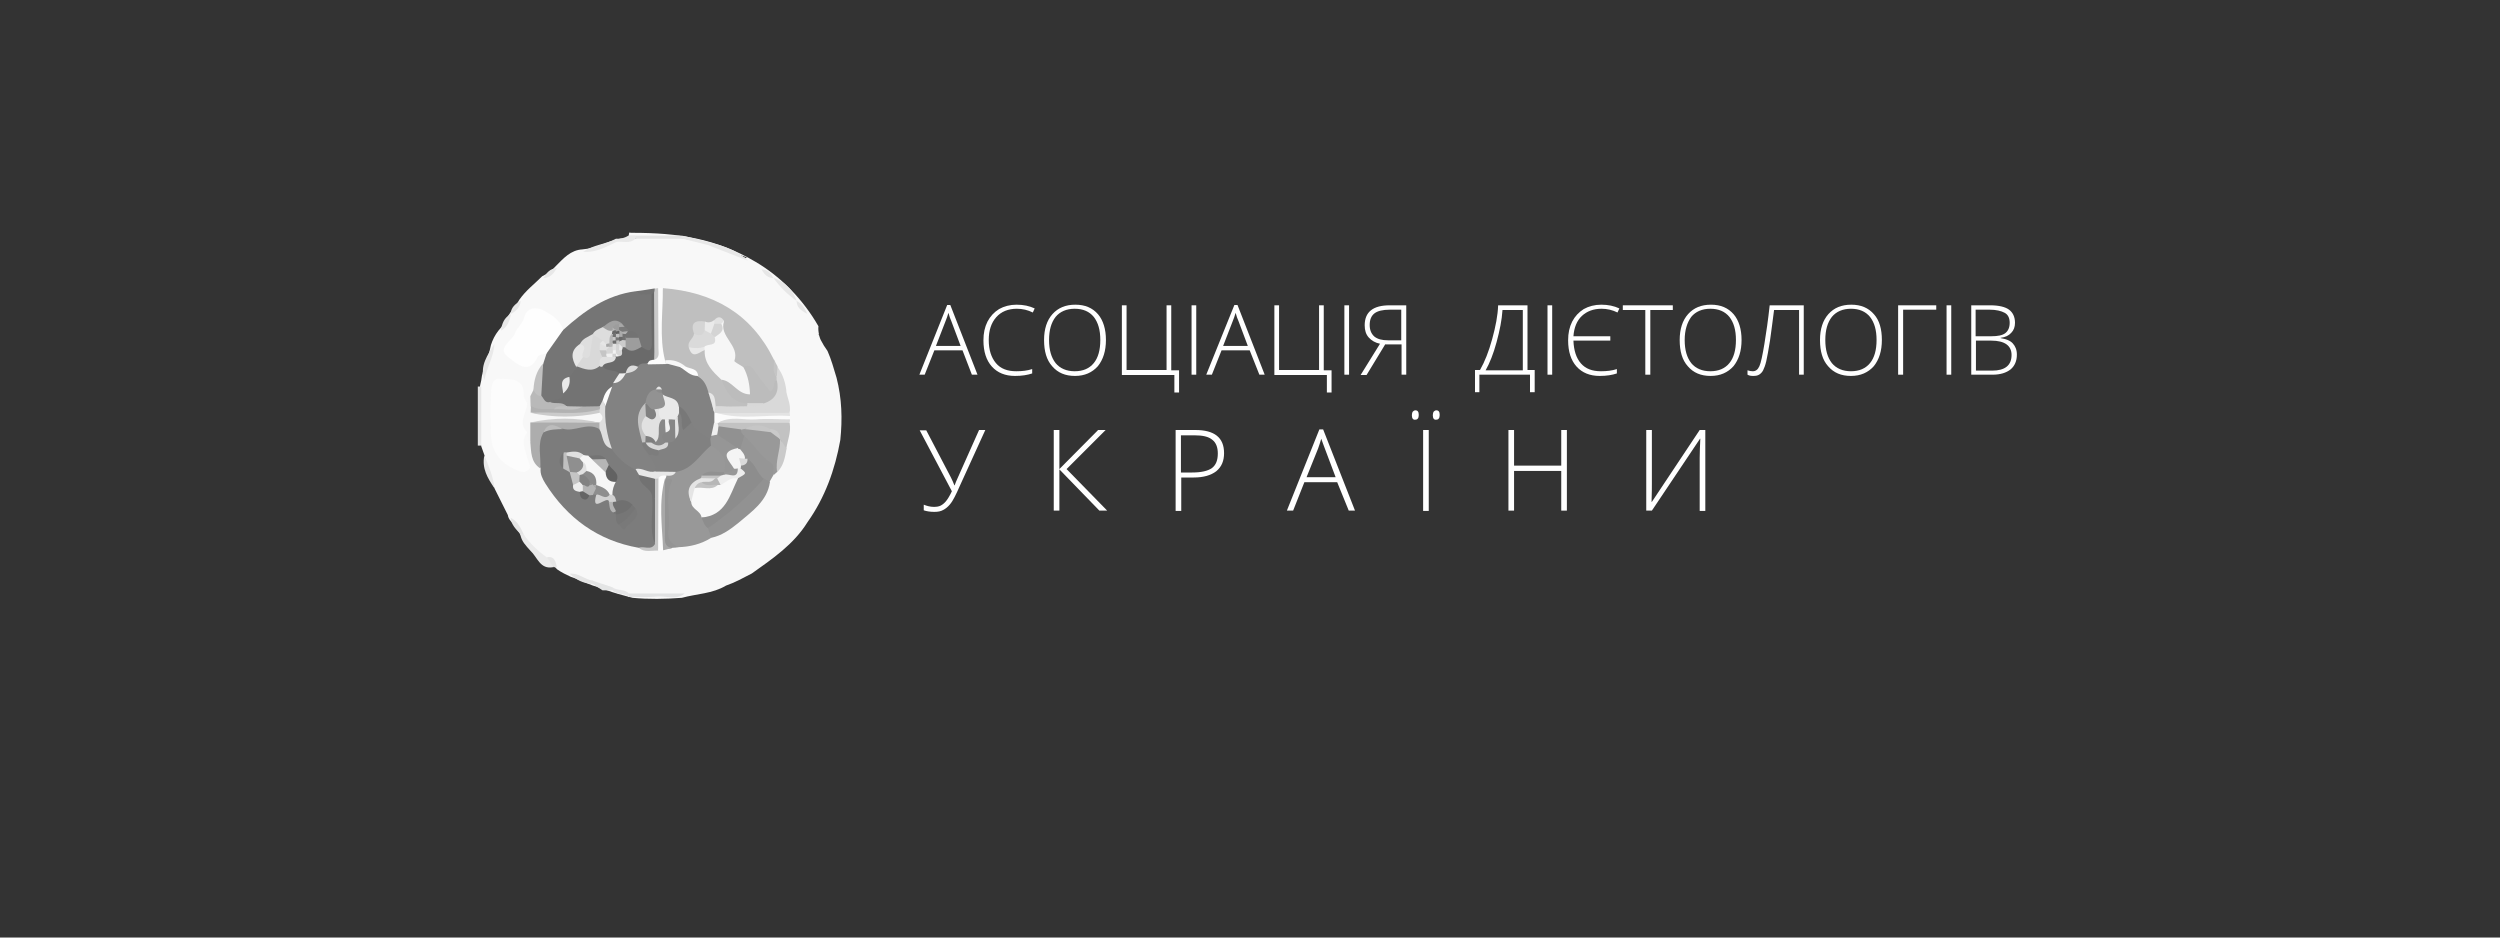 <?xml version="1.0" encoding="utf-8"?>
<!-- Generator: Adobe Illustrator 19.0.0, SVG Export Plug-In . SVG Version: 6.00 Build 0)  -->
<svg version="1.1" id="Layer_1" xmlns="http://www.w3.org/2000/svg" xmlns:xlink="http://www.w3.org/1999/xlink" x="0px" y="0px"
	 viewBox="350 -100 800 300" style="enable-background:new 350 -100 800 300;" xml:space="preserve">
<rect x="350" y="-100" width="800" height="300" fill="#333333" stroke="none"/>
<style type="text/css">
	.st0{fill:#F8F8F8;}
	.st1{fill:#E5E5E5;}
	.st2{fill:#E9E9E9;}
	.st3{fill:#7C7C7C;}
	.st4{fill:#BFBFBF;}
	.st5{fill:#757575;}
	.st6{fill:#989898;}
	.st7{fill:#FCFCFC;}
	.st8{fill:#FEFEFE;}
	.st9{fill:#929292;}
	.st10{fill:#999999;}
	.st11{fill:#ADADAD;}
	.st12{fill:#969696;}
	.st13{fill:#D9D9D9;}
	.st14{fill:#C2C2C2;}
	.st15{fill:#F7F7F7;}
	.st16{fill:#B9B9B9;}
	.st17{fill:#C6C6C6;}
	.st18{fill:#949494;}
	.st19{fill:#FBFBFB;}
	.st20{fill:#FDFDFD;}
	.st21{fill:#A8A8A8;}
	.st22{fill:#D8D8D8;}
	.st23{fill:#CACACA;}
	.st24{fill:#E3E3E3;}
	.st25{fill:#EBEBEB;}
	.st26{fill:#C1C1C1;}
	.st27{fill:#E1E2E3;}
	.st28{fill:#E8E8E8;}
	.st29{fill:#E4E4E4;}
	.st30{fill:#E7E7E7;}
	.st31{fill:#E4E5E5;}
	.st32{fill:#727272;}
	.st33{fill:#E6E6E7;}
	.st34{fill:#E6E6E6;}
	.st35{fill:#C5C5C5;}
	.st36{fill:#828282;}
	.st37{fill:#F6F6F6;}
	.st38{fill:#DEDEDE;}
	.st39{fill:#707070;}
	.st40{fill:#767676;}
	.st41{fill:#797979;}
	.st42{fill:#626262;}
	.st43{fill:#D1D1D1;}
	.st44{fill:#8E8E8E;}
	.st45{fill:#B5B5B5;}
	.st46{fill:#B4B4B4;}
	.st47{fill:#C4C4C4;}
	.st48{fill:#E0E0E0;}
	.st49{fill:#C0C0C0;}
	.st50{fill:#EDEDED;}
	.st51{fill:#BCBCBC;}
	.st52{fill:#656565;}
	.st53{fill:#747474;}
	.st54{fill:#B3B3B3;}
	.st55{fill:#DADADA;}
	.st56{fill:#D5D5D5;}
	.st57{fill:#EAEAEA;}
	.st58{fill:#E2E2E2;}
	.st59{fill:#737373;}
	.st60{fill:#6A6A6A;}
	.st61{fill:#9D9D9D;}
	.st62{fill:#DDDDDD;}
	.st63{fill:#A1A1A1;}
	.st64{fill:#7A7A7A;}
	.st65{fill:#A7A7A7;}
	.st66{fill:#818181;}
	.st67{fill:#F9F9F9;}
	.st68{fill:#8D8D8D;}
	.st69{fill:#919191;}
	.st70{fill:#C3C3C3;}
	.st71{fill:#CECECE;}
	.st72{fill:#F4F4F4;}
	.st73{fill:#EFEFEF;}
	.st74{fill:#B2B2B2;}
	.st75{fill:#CBCBCB;}
	.st76{fill:#787878;}
	.st77{fill:#7D7D7D;}
	.st78{fill:#DCDCDC;}
	.st79{fill:#EEEEEE;}
	.st80{fill:#8B8B8B;}
	.st81{fill:#8F8F8F;}
	.st82{fill:#E1E1E1;}
	.st83{fill:#AAAAAA;}
	.st84{fill:#D4D4D4;}
	.st85{fill:#CCCCCC;}
	.st86{fill:#D7D7D7;}
	.st87{fill:#F1F1F1;}
	.st88{fill:#686868;}
	.st89{fill:#B0B0B0;}
	.st90{fill:#ABABAB;}
	.st91{fill:#868686;}
	.st92{fill:#D6D6D6;}
	.st93{fill:#B7B7B7;}
	.st94{fill:#888888;}
	.st95{fill:#F0F0F0;}
	.st96{fill:#808080;}
	.st97{fill:#7E7E7E;}
	.st98{fill:#D0D0D0;}
	.st99{fill:#696969;}
	.st100{fill:#C8C8C8;}
	.st101{fill:#717171;}
	.st102{fill:#6D6D6D;}
	.st103{fill:#606060;}
	.st104{fill:#FFFFFF;}
</style>
<g id="HIYkib.tif">
	<g>
		<path class="st0" d="M614.8,12.3c-0.8-1.1-1.5-2.2-2.1-3.4c-0.3-0.5-0.4-1.1-0.6-1.6c-0.1-0.2-0.2-0.3-0.3-0.5
			c0.1,0.1,0.2,0.2,0.3,0.3c-0.2-0.9-0.3-1.8-0.2-2.7C607.1-4,600-11.4,591.8-16.2c-12.6-7.5-24.9-9.3-39.4-9.3c-0.4,0-0.7,0-1-0.1
			c-0.1,0.2-0.2,0.6-0.2,1.1c0.8,0.6,1.7,0.6,2.6,0.4c4.5,0,9,0,13.5,0c2.9,0.9,6,0.8,8.8,2c4.4,1.1,8.4,3,12.7,4.4
			c0.1,0,0.1,0,0.2,0c-0.1,0.1-0.2,0.2-0.3,0.3c-4-1.9-8.2-3.4-12.5-4.6c-2.8-1.2-5.9-1.2-8.8-2c-4.4,0-8.7,0-13.1,0
			c-2.1,0.8-4.4,0-6.5,0.5c-3.8,1-7.4,3-11.4,3.3c-3.8,0.2-6.1,2.9-8.5,5.3c-1.2,1.4-2.7,2.5-4.4,3.3c-2.5,2.5-5.3,4.6-7.3,7.5
			c-0.8,1.4-1.7,2.7-2.8,4c-0.3,0.4-0.5,0.8-0.8,1.2c-0.8,1.7-1.8,3.3-3.1,4.7c-1.1,1.4-1.9,3-2.4,4.6c-0.7,3.9-2.7,7.4-3.1,11.3
			c-0.2,1.1-0.6,2.2-0.5,3.4c0.3,5.9-0.7,11.8,0.5,17.7c0.4,1,0.7,2.1,1.1,3.1c0.3,3.8,1.9,7.1,3.2,10.5l4.2,8.4
			c0.1,0.7,0.4,1.3,0.9,1.9c1.4,1.5,2.6,3.2,3.5,5.1c2.1,2.8,4.3,5.5,7.5,7.1c2.1,0.2,2.6,2.2,3.9,3.3c1.4,1,2.9,1.7,4.4,2.4
			c2.3,0.7,4.5,1.9,6.8,2.7c2.2,0.7,4.4,1.5,6.5,2.2c2.1,0.7,4.3,1.2,6.4,1.8c5.2,0.5,10.5,0.4,15.8,0c4.7-1.3,9.8-1.3,14.1-3.9
			c2.9-1,5.6-2.5,8.3-3.9c6.6-4.7,13.4-9.3,17.8-16.4c5.6-7.9,8.8-16.8,10.5-26.3c0.7-6.7,0.5-13.3-1.2-19.9
			C616.8,17.9,616,15,614.8,12.3z"/>
		<path class="st1" d="M502.9,23.7c0.4,0,0.7,0,1.1,0c0,6.3,0,12.6,0,18.9c-0.4,0-0.7,0-1.1,0C502.9,36.3,502.9,30,502.9,23.7z"/>
		<path class="st2" d="M505,45.7c1.3,3.4,2.9,6.8,3.2,10.5C506.1,53.1,504.1,49.9,505,45.7z"/>
		<path class="st3" d="M554.4,75.3c-13.1-2.3-22.9-9.5-29.9-20.6c-0.9-1.5-1.7-3-1.5-4.8c-1.7-3.9-2.4-7.9,0.1-11.8
			c1.9-2.1,4.3-2.2,6.8-2.2c3.9,0.8,7.8-2,11.7,0.2c2.4,1.6,2.4,4.9,4.7,6.7c2.3,2.3,4.8,4.5,7.4,6.5c0.7,0.7,1.1,1.5,1.5,2.5
			c1.4,3.1,5,5,4.8,9c0.1,4.6,0.1,9.1,0.1,13.7C558.5,76.7,556.4,75.7,554.4,75.3z"/>
		<path class="st4" d="M562.1-7.8c16,1.2,28.3,8.1,35.5,22.8c0.6,1.6,0.6,3.4,1.4,5c0.1,0.5,0.2,1,0.2,1.5c-0.5,1.6-0.2,3.9-2.3,4.3
			c-1.9,0.3-2.8-1.7-4-3c-1.6-1.8-2.4-4.4-5.4-4.6c-2.2-0.6-3.8-1.1-3.8-4.3c0-3.3-3.6-6.1-2.8-9.9c-0.6-0.8-1.3-0.7-2.1-0.4
			c-1.2,0.6-2.5,0.6-3.8,0.6c-1.7,0.3-2,1.5-2.1,2.9c-0.2,1.3-1.1,2.4-1,3.8c1,1.5,2.6,0.3,3.8,0.7c2.2,3.1,2.7,7.2,5.9,9.6
			c1.6,3.7,4.9,5.8,7.9,8.1c0,0.6-0.3,1-0.8,1.3c-1.8,0.9-3.8,0.7-5.7,0.8c-1.4,0-2.7-0.1-4-0.7c-1.6-1-1.6-3.1-2.9-4.3
			c-1.1-1.8-2-3.7-3.4-5.4c-1.1-1.7-2.9-2.4-4.6-3.1c-2.1-1.4-4.9-0.9-6.8-2.8C560.1,7.4,558.8-0.3,562.1-7.8z"/>
		<path class="st5" d="M530.2,5.6c6.7-6.1,13.9-11.2,23.2-12.4c1.8,1.3,4.2-0.8,5.8,1.2c1.6,5.3,0.8,10.7,0.6,16
			c-0.1,2.3-1.4,3.6-3.8,2c-1.1-0.8-1.7-2-2.2-3.2c-0.5-1.2-1.4-2.2-2.5-2.9c-0.5-0.3-1-0.7-1.5-1.1c-0.5-0.4-1-0.7-1.6-1
			c-1.8-0.5-3.2,0.3-4.6,1.1c-1.1,0.7-2.3,1.4-3.4,2.2c-1.5,1-3,1.9-4.2,3.3c-1.8,2-1.2,4.4-1.1,6.7c-0.1,1.5-0.7,2.8-1.9,3.7
			c-2,1.3-1.9,3.5-2.1,5.6c-0.9,2.5-3.2,2.4-5.2,2.8c-2-0.1-3-1.5-3.6-3.2c-0.2-3.5,1-6.8,1.8-10.2c0.3-1,0.7-2.1,1-3.1
			C525.4,9.8,527,7.1,530.2,5.6z"/>
		<path class="st6" d="M577.6,72.1c-3.2,2-6.8,2.9-10.6,3c-3.4-0.3-4.6-2.3-4.5-5.5c0-5.4,0-10.7,0.3-16.1c-0.2-0.5-0.2-1-0.2-1.5
			c0.8-1,2.1-1.3,3.2-1.9c3.1-1.4,5.9-3.1,8-5.7c1-1.2,2.1-2.4,3.9-2.2c5.4,2.1,5.9,3.1,4.3,8.7c-1.7,1.8-4.3,0.9-6.3,2
			c-0.4,0.3-0.8,0.6-1.1,0.8c-2.2,1.6-3.6,3.4-2.6,6.3c0.7,1.9,2.7,2.9,3.4,4.8c0.5,1.2,1,2.4,1.7,3.5
			C577.9,69.5,578,70.8,577.6,72.1z"/>
		<path class="st7" d="M518.7,38.4c-2.3,2.8-0.5,5.6,0.1,8.4c0.3,1.3,1.6,2.7,0,3.8c-1.3,0.9-2.6,0.2-4-0.4
			c-4.9-2.2-7.6-5.9-7.7-11.3c-0.1-4-0.2-8,0-12.1c0.1-2.2,0-5.8,2.8-5.6c3,0.2,8-0.5,7.7,5.4c0,0.7,0.6,1.5,1,2.3
			C520.1,32.1,518,35.2,518.7,38.4z"/>
		<path class="st8" d="M530.2,5.6c-1.8,2.5-3.5,5-5.3,7.5c-1,0.3-2.5,0.4-2.8,1c-2.9,6.4-7.1,1.9-9.3,0.3c-4.3-3,1.3-5.3,2.1-8
			c0.5-1.5,2.4-2.8,2.9-5c0.8-3.2,4.1-3.2,6.3-2C526.6,0.8,529.3,2.4,530.2,5.6z"/>
		<path class="st9" d="M577.6,72.1c-0.4-1.1-0.7-2.1-1.1-3.2c0.1-0.5,0.1-1.1,0.5-1.4c6.1-4.4,10.8-10.4,17-14.6
			c1.2-0.3,1.9,0.4,2.4,1.3c-0.9,6.3-5.9,9.5-10.2,13.2C583.7,69.4,581,71.4,577.6,72.1z"/>
		<path class="st10" d="M598.7,51c-0.4,0.3-0.7,0.7-1.1,1c-2.9-4.5-7.2-7.8-10.4-12c-0.7-0.9-0.9-1.9-0.3-3c0.4-0.4,0.9-0.6,1.4-0.8
			c2.8-0.6,5.6-0.1,8.2,0.9c1.3,0.6,2.5,1.4,3.4,2.6c0.3,0.5,0.5,1,0.7,1.6C600.8,44.7,599.4,47.8,598.7,51z"/>
		<path class="st11" d="M523.9,38.4c-2.1,3.7-0.7,7.7-1,11.5c-3.1-2-2.9-5.3-3.2-8.4c-0.8-2.2-0.6-4.3-0.1-6.5
			c6.7-2.5,13.6-0.9,20.4-1c0.6,0.1,1.2,0.4,1.7,0.8c0.7,0.8,0.7,1.6,0.1,2.5c-3.9-2.3-7.8,1-11.7-0.1
			C527.9,36.7,525.6,35.9,523.9,38.4z"/>
		<path class="st12" d="M588.1,39.4c3.1,2.7,5.1,6.4,8.6,8.7c1.3,0.9,0.7,2.5,0.8,3.9c-0.4,0.7-0.8,1.4-1.2,2.1
			c-0.7-0.3-1.3-0.7-2-1c-3.3-0.2-3.4-3.8-5.7-5.1c-0.4-0.3-0.7-0.6-1-1c-0.7-1-1.1-2.1-1.2-3.2C586.4,42.1,586.1,40.3,588.1,39.4z"
			/>
		<path class="st13" d="M582.9,30.1c2,0,4.1-0.1,6.1-0.1c1.3-1.3,3.3-1.2,4.8-2c3.3-0.8,4.7-3.1,4.7-6.3c0-0.4,0-0.7,0-1.1
			c-0.6-1.1-0.8-2.3,0.2-3.3c1.9,2.5,2.8,5.5,3,8.6c-0.5,6.4-0.7,6.6-7.5,6.7c-2.4,0-4.9,0.1-7.3-0.1
			C585.2,32.3,583.2,32.5,582.9,30.1z"/>
		<path class="st14" d="M588.2,37.3c-0.4,0.1-0.8,0.1-1.1,0.2c-2.6,1.7-5,1.2-7.3-0.7c-0.4-0.5-0.5-1.1-0.2-1.7
			c0.5-0.4,1-0.7,1.6-0.9c5.7-0.7,11.5-0.2,17.2-0.3c1.6,0,3.1,0.3,4.3,1.5c0.5,2.9-0.7,5.5-1.1,8.3c-2.7,0.3-0.6-2.6-2.1-3.1l0,0
			c-0.7-1.6-1.9-2.7-3.6-3C593.4,36.6,590.8,36.4,588.2,37.3z"/>
		<path class="st15" d="M519.7,35.2c0,2.1,0,4.2,0,6.3c-1.2-0.8-1-2-1-3.2c-3.2-3.1,0-6.3,0-9.4c0-0.8,0.2-1.6,1-2.1
			c0.9,0.6,1.1,1.6,1.4,2.6c0.2,0.7,0.4,1.4,1,1.9c6.6,0.9,13.3,0.2,19.9,0.3c1.7,1.3,2.7,2.5-0.2,3.6l0,0
			C534.4,34.3,527.1,34.4,519.7,35.2z"/>
		<path class="st13" d="M582.9,30.1c5.1,2.1,10.5,0.7,15.7,0.8c3.4,0.1,1.1-4,3.1-5.1c0.5,2,1.4,4,1,6.2c-2.7,2.4-6,1.4-9.1,1.5
			c-4,0.1-8,0.1-12.1,0c-0.6,0-1.2-0.2-1.8-0.3c-0.6-0.2-1-0.6-1.4-1c-0.3-0.9-0.4-1.7,0.7-2.2C580.3,29.9,581.6,30,582.9,30.1z"/>
		<path class="st16" d="M519.8,30c0-1.1-0.1-2.1-0.1-3.2c0.4-0.7,0.7-1.5,1.1-2.2c1.3,0.2,1.4,1.7,2.5,2.1c0.8,0.9,1.1,2.5,2.9,1.9
			c1.8,0.1,4-1.5,5.4,1c-1.1,1.7-3,1.7-4.6,2.2C524.4,31.8,521.5,33.1,519.8,30z"/>
		<path class="st17" d="M554.4,75.3c1.7-0.7,3.9,1,5.2-1.2c-0.9-4.8-0.2-9.6-0.4-14.4c0.3-2.2-1.5-4.5,0.3-6.7
			c0.7-0.3,1.3-0.1,1.8,0.5c1.1,7.6,2.3,15.2-0.7,22.7C558.5,76.1,556.3,76.9,554.4,75.3z"/>
		<path class="st7" d="M562.1-7.8c0.1,7.7-1.2,15.5,0.7,23.1c0.3,0.6,0.2,1.1-0.3,1.5c-1.7,0.9-3.4,0.9-4.9-0.3
			c-0.5-1.5,0.7-2.1,1.5-2.9c1.3-5.1,0.3-10.3,0.6-15.5c0.1-2-0.5-4.2,0.9-6C561.1-7.8,561.6-7.8,562.1-7.8z"/>
		<path class="st18" d="M562.9,53.1c0.8,0.2,2.5-0.1,2.1,0.8c-2.3,5.2-0.3,10.7-1.1,16c-0.4,2.8,1,4.1,3.2,5.2
			c-0.6,0.1-1.2,0.2-1.9,0.2c-3,1-3.3-1.2-3.3-3.1c0-6.1-0.5-12.2,0.4-18.3C562.5,53.6,562.7,53.4,562.9,53.1z"/>
		<path class="st19" d="M578.6,32.1c0.3,0,0.7,0,1,0.1c5.8,1.1,11.7,0.2,17.6,0.5c1.9,0.1,3.8-0.4,5.6,0.4c0,0.4,0,0.8,0,1.2
			c-5.8,1-11.7,0.1-17.5,0.5c-1.8,0.1-3.8-0.6-5.5,0.6l-0.1-0.1c-0.5,0.4-1,0.3-1.4-0.1C577.7,34,577.7,33,578.6,32.1z"/>
		<path class="st20" d="M560.6,76.2c0-7.7,0.1-15.4,0.1-23.1c0.3-1.9,1.3-1.8,2.6-0.9c-0.1,0.3-0.2,0.6-0.3,0.9c0,0-0.1,0-0.1,0
			c-1.2,7.6-0.1,15.3-0.6,23C561.7,76.1,561.1,76.2,560.6,76.2z"/>
		<path class="st21" d="M562.2,76.1c-0.3-7.7-1.5-15.4,0.6-23c0,5.9,0,11.8,0,17.8c0,1.9-0.5,4,2.3,4.5
			C564.2,75.6,563.2,75.8,562.2,76.1z"/>
		<path class="st22" d="M579.8,35.3c3.9-2.3,8.1-0.8,12.1-1.1c3.6-0.3,7.3,0,10.9,0c0,0.4-0.1,0.7-0.1,1.1
			C595.1,35.3,587.4,35.3,579.8,35.3z"/>
		<path class="st23" d="M560.6-7.8c0,6.4,0.1,12.9,0.1,19.3c0,1.3,0.5,2.9-1.2,3.6c-0.8-7,0-14-0.4-20.9c-0.1-0.7,0-1.3,0.3-1.8
			C559.9-7.7,560.2-7.8,560.6-7.8z"/>
		<path class="st24" d="M602.8,33.1c-7.7-0.5-15.5,1.3-23.2-0.9c7.7,0,15.4-0.1,23.1-0.1C602.7,32.4,602.8,32.7,602.8,33.1z"/>
		<path class="st25" d="M519.7,76.2c-1.4-1.6-2.9-3-3.2-5.3c0.3-0.4,0.7-0.4,1,0c2,2.9,4.5,5.3,7.4,7.4c1.1,0.8,2.7,1.3,2.1,3.2l0,0
			C522.8,82.3,522,78.3,519.7,76.2z"/>
		<path class="st26" d="M523.2,26.8c-1.3-0.2-2-0.9-2.5-2.1c0.2-3.1,0.9-6,3.1-8.4C523.6,19.8,523.4,23.3,523.2,26.8z"/>
		<path class="st27" d="M569.1,89.9c-2.7,2.3-6,0.7-8.9,1c-3,0.3-5.9,0.1-8.9,0.1c-0.3-0.2-0.4-0.5-0.3-0.7c0.1-0.2,0.2-0.4,0.3-0.4
			C557.2,89.9,563.2,89.9,569.1,89.9z"/>
		<path class="st28" d="M576.5-22.6c4.6,1.2,9.2,2.5,12.8,6c-4.3-1.7-8.5-3.3-12.8-5c-0.4-0.2-0.5-0.5-0.4-0.7
			C576.3-22.5,576.4-22.6,576.5-22.6z"/>
		<path class="st23" d="M599.6,40.5c0.7,1,1.4,2,2.1,3.1c-0.5,2.7-0.9,5.4-3,7.5C598,47.5,599.8,44.1,599.6,40.5z"/>
		<path class="st2" d="M505,21.6c-1.6-4.6,1.1-8,3.2-11.6C508.1,14.1,505.7,17.6,505,21.6z"/>
		<path class="st29" d="M568.3-24.5c-0.3,0-0.6-0.1-0.9-0.1c-4.6,0-9.3,0-13.9,0c-0.1,0-0.2,0.1-0.3,0.3c-0.1,0.2,0,0.5,0.3,0.7
			c4.9,0,9.8,0,14.7,0c0.1,0,0.2-0.1,0.4-0.3C568.6-24.2,568.5-24.4,568.3-24.5z"/>
		<path class="st2" d="M536.6-19.4c3.2-2.3,7.2-2.4,10.5-4.2c0.4,0.2,0.5,0.5,0.4,0.7c-0.1,0.2-0.2,0.4-0.4,0.4
			C543.8-20.9,540.5-19.1,536.6-19.4z"/>
		<path class="st30" d="M601.2-9.1c-1-0.8-2.3-1.5-3.7-2l0,0c2,2.9,4.5,5.3,7.4,7.4l0,0c-0.5-1.6-1.3-2.9-2.3-4.1
			C602.2-8.2,601.7-8.6,601.2-9.1z"/>
		<path class="st28" d="M569.3-24.4c-0.4-0.1-0.8-0.1-1.2-0.2c0,0.3,0,0.6,0,0.9c2.8,0.7,5.6,1.4,8.4,2.1c0-0.3,0-0.7,0-1
			C574.1-23.2,571.7-23.8,569.3-24.4z"/>
		<path class="st2" d="M547.1-22.6c0-0.3,0-0.7,0-1c1.5,0.1,2.9-0.3,4.2-1.1c0.7,0,1.4,0,2.1,0c0,0.3,0,0.7,0,1
			C551.6-21.8,549.2-22.9,547.1-22.6z"/>
		<path class="st31" d="M546,88.9c-1.1,0-2.1,0-3.2,0c-1.1-0.7-2.1-1.4-3.2-2.1c-0.4-0.2-0.5-0.4-0.4-0.7c0.1-0.2,0.2-0.3,0.4-0.3
			c2.1,0.7,4.2,1.4,6.3,2.1c0.3,0.2,0.4,0.5,0.3,0.7C546.2,88.8,546.1,88.9,546,88.9z"/>
		<path class="st1" d="M539.7,85.8c0,0.3,0,0.7,0,1c-2.9,0-5.3-1.2-7.4-3.2C535.1,83.2,537.1,85.5,539.7,85.8z"/>
		<path class="st32" d="M559.5-7.7c0,0.3,0,0.6-0.1,0.9c-0.1,0.5-0.3,0.8-0.8,1c-1.8-0.2-3.7,0.7-5.2-1C555.4-7,557.5-7.4,559.5-7.7
			z"/>
		<path class="st1" d="M517.6,71c-0.3,0-0.7,0-1,0c-1.4-1.6-3-3-3.2-5.3C515.7,66.8,516.6,68.9,517.6,71z"/>
		<path class="st28" d="M510.3,5.8c0.3-2.2,1-4.2,3.2-5.3C513.1,2.7,512.4,4.7,510.3,5.8z"/>
		<path class="st33" d="M546,88.9c0-0.3,0-0.7,0-1c1.5,1.3,3.9,0.4,5.3,2.1c0,0.4,0,0.7,0,1.1C549.8,89.6,547.4,90.5,546,88.9z"/>
		<path class="st34" d="M604.9-3.7c1.4,0.7,2.4,1.7,3.4,4.1C605.9-0.8,605-1.8,604.9-3.7C604.9-3.7,604.9-3.7,604.9-3.7z"/>
		<path class="st34" d="M527.1,81.5c-0.7-1.1-1.4-2.1-2.1-3.2c2.5-0.4,2.8,1.4,3.2,3.2C527.8,81.5,527.5,81.5,527.1,81.5z"/>
		<path class="st30" d="M513.4,0.5c0.1-2.1,1.5-3.3,3.2-4.2C516.5-1.6,515.1-0.4,513.4,0.5z"/>
		<path class="st30" d="M597.5-11c-1.7-0.1-2.8-0.9-3.8-2.8C595.9-13.7,596.8-12.4,597.5-11C597.6-11,597.5-11,597.5-11z"/>
		<path class="st28" d="M523.9-11c1-1.7,2.1-3.1,4.3-3.2C527.2-12.5,526.1-11.1,523.9-11z"/>
		<path class="st35" d="M598.8,17.2c-0.1,1.1-0.1,2.2-0.2,3.3c-1.7-1.6-0.8-3.6-0.9-5.5C598,15.8,598.4,16.5,598.8,17.2z"/>
		<path class="st36" d="M578.6,32.1c0,1.1,0,2.1,0,3.2c0.7,1.4,0.3,2.8-0.1,4.2c-0.2,0.5-0.5,0.8-0.8,1.2c-3.5,0.1-5.7-1.8-7.1-4.8
			c-1.2-2-2.5-3.8-4.1-5.5c-1.1-1.5-2.7-2.3-4.2-3.3c-0.2-0.1-0.3-0.3-0.5-0.4c-0.3-0.3-0.6-0.5-0.9-0.8c-0.5-0.3-1.1-0.2-1.6,0.1
			c-1.2,1-1.8,2.5-2.7,3.8c-1.5,3.7-1.1,7.4-0.4,11.2c0.6,1.7,1.7,3.1,2.6,4.5c1.1,1.9,2.5,3.7,0.8,6c-2.5,1.4-4.3-0.4-6.3-1.2
			c-3.1-1.5-5.5-3.7-7.5-6.5c-3.6-3.7-2.1-8.5-3-12.8c-0.3-2.5,1.1-4.6,1.9-6.8c0.2-0.5,0.4-0.9,0.7-1.3c1.1-1.3,2.6-2.1,3.8-3.2
			c0.3-0.3,0.7-0.5,1.1-0.8c1.4-0.7,2.7-1.5,3.9-2.5c1.1-0.6,2.2-0.9,3.2,0.2c1.8,0,3.7-0.1,5.5-0.1c1.7-0.2,3.3,0.3,5,0.7
			c1.8,1.1,3.8,2,5.5,3.3c2.1,1.2,2.8,3.2,3.4,5.4C578.5,27.4,577.6,30.1,578.6,32.1C578.6,32.1,578.6,32.1,578.6,32.1z"/>
		<path class="st37" d="M536.7,45.6c0.5,0.1,1,0.2,1.5,0.2c0.7,0.2,1.3,0.4,1.9,0.7c1.8,1.1,3.1,2.7,4.5,4.3c0.7,1.2,1.9,2,2.5,3.3
			c-0.7,1.3-1.2,2.7-1.1,4.2c-0.4,0.3-0.8,0.4-1.3,0.3c-1.7-0.8-3.3-1.8-4.4-3.4c-0.7-1.5-1.6-2.8-2.9-3.8c-0.7-0.9-1.2-2-1.8-3
			c-0.4-0.6-0.6-1.3-0.5-2.1C535.4,45.6,535.8,45.1,536.7,45.6z"/>
		<path class="st38" d="M543.7,29.9c-0.3,4.7,0.5,9.3,2.1,13.7c-3.3-0.9-2.7-4.2-4-6.3c0-0.7,0-1.4,0-2.1c1.3-1,1.3-2,0.1-3.1
			c-0.4-0.3-0.7-0.6-0.9-1.1c-0.1-0.5-0.2-0.9-0.1-1.4c0.2-1,0.5-1.8,1.7-2C543.7,28,543.2,29.3,543.7,29.9z"/>
		<path class="st32" d="M559.6,53.2c0,2.1,0,4.2,0,6.2c-0.3,0.5-0.6,0.5-0.9,0c0.2-3.4-4.6-3.9-4.1-7.4
			C556.6,50.7,558.1,51.8,559.6,53.2z"/>
		<path class="st39" d="M547.2,60.5c2-0.9,3.7-0.4,5.2,1c-0.3,3.4-2.2,4.2-5.2,3.2l-0.1-0.1c-0.3-0.4-0.5-0.8-0.7-1.2
			c-0.7-1-1.3-2-0.4-3.2C546.4,60,546.8,60.1,547.2,60.5z"/>
		<path class="st30" d="M559.6,53.2c-1.7-0.4-3.4-0.8-5.1-1.2c-0.4-0.6-0.7-1.2-1.1-1.9c2.2-0.6,4.1,1.5,6.3,0.7
			c2.2-1.5,4.4-1.7,6.6,0.1c-0.6,1.4-1.8,1.4-3.1,1.3c-1-0.1-1.9-0.1-2.6,0.9C560.3,53.2,560,53.2,559.6,53.2z"/>
		<path class="st40" d="M547.1,64.7c2.1-0.4,4.1-1.1,5.2-3.2c0.3,0.4,0.7,0.7,1,1.1c-0.5,3-2.1,4.9-5.3,5.3
			C546.9,67.1,547.1,65.9,547.1,64.7z"/>
		<path class="st32" d="M558.7,59.4c0.3,0,0.6,0,0.9,0c0,4.9,0,9.8,0,14.7C557.6,69.3,559.1,64.3,558.7,59.4z"/>
		<path class="st41" d="M548.1,67.8c2.2-1.3,3.9-3.1,5.3-5.3c1.9,3.5-1.9,4.4-3.1,6.4C549.6,70.1,548.6,68.7,548.1,67.8z"/>
		<path class="st42" d="M547.1,54.2c-2.2,0.1-3.2-1-3.3-3.1c-0.5-1.2-0.5-2.1,1.1-2.3C545.8,50.5,548.7,51.4,547.1,54.2z"/>
		<path class="st43" d="M547.2,60.5c-0.3,0-0.6,0.1-0.9,0.1c-0.5,0.4-1,0.4-1.4,0c-0.4-2.5-5.9,4.2-4.1-2.3c1.5-1.5,3,0,4.4,0
			c0.3,0,0.6,0,0.9,0.1C546.9,58.8,547,59.7,547.2,60.5z"/>
		<path class="st44" d="M545.1,58.3c-1.5,1.9-3-0.4-4.4,0c0,0-0.5,0-0.5,0l-0.5,0c-0.6-0.8-0.2-1.5,0.2-2.3c0.1-0.2,0.2-0.3,0.4-0.5
			c0.2-0.1,0.3-0.2,0.5-0.3C542.6,55.8,544.3,56.4,545.1,58.3z"/>
		<path class="st45" d="M544.8,48.8c-0.4,0.8-0.7,1.5-1.1,2.3c-1.4-1.3-2.8-2.7-4.2-4c1.4-1.2,2.9-1.1,4.4-0.1
			C544.2,47.6,544.5,48.2,544.8,48.8z"/>
		<path class="st46" d="M540.7,56.3c-0.3,0.7-0.7,1.4-1,2.1c-0.4,0-0.7,0.1-1.1,0.1c-1.1,0.3-1.8-0.2-2.3-1
			c-0.3-0.6-0.4-1.3-0.2-1.9c0.7-1,1.9-0.5,2.9-0.8c0.2,0,0.4,0.1,0.6,0.1c0.2,0.1,0.3,0.3,0.5,0.4
			C540.2,55.6,540.5,55.9,540.7,56.3z"/>
		<path class="st47" d="M533.4,55.2c-0.4-1.4-0.7-2.8-1.1-4.1c0.2-0.2,0.3-0.3,0.5-0.5c0.7-0.3,1.4-0.2,2,0.1
			c0.6,0.4,1.1,0.9,1.3,1.6c0.2,0.7,0.1,1.4-0.2,2.1C535.2,55.2,534.5,55.8,533.4,55.2z"/>
		<path class="st48" d="M536.7,45.6c-0.4,0.4-0.8,0.7-1.2,1.1c-1.7,0.9-3.2,0.7-4.5-0.7c-0.2-0.5-0.1-0.9,0.3-1.2
			C533.2,44.5,535.1,44.1,536.7,45.6z"/>
		<path class="st49" d="M531.3,44.8c0,0.3,0,0.7,0,1c0.9,1.6,2.6,3.1,1.1,5.2c0,0-0.1,0.1-0.1,0.1c-0.7-0.4-1.3-0.8-2-1.1
			c-0.8-1.8-0.9-3.5,0.1-5.2C530.7,44.7,531,44.7,531.3,44.8z"/>
		<path class="st50" d="M533.4,55.2c0.7-0.3,1.3-0.6,2-1c0.7,0,1,0.4,1.1,1.1c0,0.6,0,1.3,0,1.9c-0.2,0.4-0.6,0.5-1,0.2
			C534.3,57.2,533.1,56.9,533.4,55.2z"/>
		<path class="st51" d="M523.9,38.4c1.5-3.7,3.9-2.2,6.2-1.1C528.1,37.4,525.9,37.3,523.9,38.4z"/>
		<path class="st5" d="M530.3,44.7c0,1.7,0,3.5-0.1,5.2C528.4,48.2,528.9,46.4,530.3,44.7z"/>
		<path class="st52" d="M535.5,57.4c0.3-0.1,0.6-0.2,1-0.2c0.7,0.4,1.4,0.9,2.1,1.3c-0.3,0.8-0.8,1.6-1.7,1.3
			C535.7,59.5,535.6,58.5,535.5,57.4z"/>
		<path class="st53" d="M543.9,46.9c-1.5,0-2.9,0.1-4.4,0.1c-0.4-0.4-0.9-0.8-1.3-1.2C540.2,46,542.3,44.9,543.9,46.9z"/>
		<path class="st54" d="M544.8,60.6c0.5,0,1,0,1.4,0c-0.4,1.2,0.6,2,0.9,3c-0.2,0.2-0.5,0.4-0.9,0.4
			C544.9,63.3,545.1,61.8,544.8,60.6z"/>
		<path class="st40" d="M546.2,64.1c0.3-0.2,0.6-0.3,0.9-0.4c0,0.3,0,0.6,0,0.9C546.7,64.6,546.4,64.4,546.2,64.1z"/>
		<path class="st37" d="M580.8,21.5c-2.7-2.6-5.5-5.2-5.3-9.4c-0.4-0.3-0.5-0.7-0.5-1.2c0.4-1.6,2.6-1.5,3.1-3.1
			c1-1.3,2.1-2.6,2.1-4.3c0.3-0.6,0.6-1.3,1.5-0.7c-1.7,4.9,5.1,7.7,3.3,12.7c-0.1,0.3,1.9,1.3,2.9,2c1,0.3,1.9,1,2.2,2
			c0.7,2.4,2.5,5.4-0.1,7.2c-2.2,1.5-4.5-0.6-6.3-2.2C582.6,23.5,581.7,22.5,580.8,21.5z"/>
		<path class="st51" d="M580.8,21.5c3.6,0.3,5.1,4.7,9.2,4.7c-0.1-3-0.6-5.9-2.1-8.7c1.4-0.8,2.4-0.7,3.4,0.9
			c1.5,2.4,3.4,4.6,5.2,6.9c1.7-1,0.6-3,2.1-3.6c0.8,3.7-0.5,6.2-4.2,7.4c-1.7,0.7-3.4,0.7-5.1,0C584.2,29,582.4,25.3,580.8,21.5z"
			/>
		<path class="st55" d="M578.7,7.9c0.9,3.2-2.3,1.9-3.3,3.1c-1.6,1.4-3.3,1.9-5,0.1c-0.5-1.9,1.5-2.7,1.7-4.3c0.9-0.8,2-1,3.1-1.4
			c1-0.2,1.8,0.2,2.5,0.8C578.3,6.7,578.6,7.2,578.7,7.9z"/>
		<path class="st56" d="M575.5,5.7c-0.6,1.9-1.9,1.8-3.4,1.1c-1.3-3.5,0.3-4.4,3.5-3.9C576.2,3.9,576.4,4.8,575.5,5.7z"/>
		<path class="st15" d="M567.7,17.5c-1.6-0.4-3.2-0.9-4.8-1.3c0-0.3,0-0.6,0-0.9c2.4-0.3,4.6,0.4,6.5,2
			C568.8,17.8,568.3,17.9,567.7,17.5z"/>
		<path class="st57" d="M575.5,5.7c0-0.9,0.1-1.8,0.1-2.8c1.1,0.5,2.1,0.2,3-0.5c0.4,0.4,0.6,0.8,0.6,1.3c-0.1,1.3-0.5,2.4-1.8,3
			C576.8,6.4,576.2,6.1,575.5,5.7z"/>
		<path class="st28" d="M570.4,11.1c1.7,0.4,3.4,0.4,5-0.1c0,0.3,0.1,0.7,0.1,1C573.6,12.8,571.5,15.1,570.4,11.1z"/>
		<path class="st7" d="M567.7,17.5c0.6-0.1,1.1-0.1,1.7-0.2c1.5,0.8,3.8,0.5,4,3C570.9,20.4,569.5,18.6,567.7,17.5z"/>
		<path class="st30" d="M578.6,32.1c-0.6-2.2-1.3-4.4-1.9-6.5c2.4,0.5,2,2.6,2.3,4.2C578.9,30.6,578.7,31.4,578.6,32.1z"/>
		<path class="st58" d="M578.6,3.6c0-0.4,0-0.8,0-1.2c1.2-1.3,2.2-1.1,3.1,0.3c-0.3,0.3-0.6,0.6-0.9,0.9
			C580,4.3,579.3,4.3,578.6,3.6z"/>
		<path class="st22" d="M589.3,29c1.7,0,3.4,0,5.1,0c-1.6,1.7-3.6,0.8-5.4,0.9C589.1,29.6,589.2,29.3,589.3,29z"/>
		<path class="st59" d="M542.9,28c-0.3,0.7-0.7,1.4-1,2c-1.6,1.3-3.4,1.4-5.3,1.4c-1.9-0.1-3.8,0.2-5.3-1.4
			c-1.4-1.6-3.5-0.6-5.2-1.3c1-1.5,4,0,4.1-2.8c0.8-1.7,0.8-3.8,2-5.3c0.7-1,1.5-1.9,2.2-2.9c0.1-0.2,0.2-0.4,0.4-0.6
			c2.3-0.6,4.6,0.3,6.9-0.5c0.5,0,1,0,1.4,0.1c1.8,0.6,3.9,0.6,5.2,2.4c0.6,1.9-1.1,2.5-2.1,3.5c-0.1,0.4-0.2,0.7-0.3,1.1
			C544.8,25,544.6,27,542.9,28z"/>
		<path class="st60" d="M548.2,19.5c-1.5-1.4-4-0.4-5.4-2.3c0-2.2,2.1-2.1,3.2-3.1c0.3-0.2,0.7-0.5,1-0.7c0.7-0.5,1-1.2,1.4-1.9
			c0.2-0.4,0.5-0.7,0.9-0.9c0.4-0.1,0.9-0.1,1.3-0.1c1.5,0.4,3.1-0.2,4.6,0.4c2.1,1.5,3.5,2.1,3.4-1.6c-0.2-5-0.1-10.1-0.1-15.1
			c0.3-0.3,0.5-0.7,0.8-1c0,7.3,0.1,14.6,0.1,21.9c-0.9,0.1-1.8,0.1-2.1,1.2c-1.2,0-2.4-0.2-3.2,1c-1.6,0.2-2.9,1-4,2.1l0.1-0.1
			C549.6,20.1,548.9,20.1,548.2,19.5z"/>
		<path class="st61" d="M555.3,11c-1.7,0.9-3.3,2.1-5.1,0.3c-0.6-0.7-0.8-1.5-0.7-2.4c0.1-0.6,0.4-1.1,0.9-1.4
			c1.5-0.7,2.8-0.5,4,0.6C554.7,9,555,10,555.3,11z"/>
		<path class="st34" d="M534.5,17.6c-1.7-2.9-2.1-5.5,1.2-7.6c2.6-0.2,2.6-0.1,2,4c-0.4,1.7-1.7,2.6-3.2,3.2L534.5,17.6z"/>
		<path class="st38" d="M536.5,14.2c-0.8-1.3,2-3.3-0.9-4.1c0.8-1.8,2.6-2.3,4.1-3.2c0.2,0.2,0.3,0.4,0.5,0.6
			c0.6,2.3,0.5,4.5-0.6,6.6C538.7,15.8,537.6,15.9,536.5,14.2z"/>
		<path class="st62" d="M539.7,6.9c0.7-1.3,2-1.6,3.1-2.2c1.2-0.6,2.1,0.1,3,0.8c0.3,0.4,0.4,0.8,0.5,1.3c-0.1,1.2-0.3,2.3-1,3.2
			c-0.4,0.3-0.8,0.4-1.3,0.4c-0.7-0.2-1.3-0.5-1.9-0.9c-1-0.6-1.8-1.5-2.4-2.5L539.7,6.9z"/>
		<path class="st2" d="M532.2,20.6c0.4,2.2-0.3,3.9-2,5.3C530.1,23.8,528.7,21.3,532.2,20.6z"/>
		<path class="st63" d="M546,5.8c-1.3,0.3-2.2-0.5-3.1-1.1c1.9-1.5,3.8-3.3,6.3-1c-0.2,0.3-0.5,0.6-0.8,0.7
			c-0.5,0.3-0.9,0.5-1.4,0.8c-0.1,0.1-0.3,0.2-0.4,0.3C546.3,5.7,546.2,5.7,546,5.8z"/>
		<path class="st59" d="M554.4,8.1c-1.4,0-2.7,0-4.1,0c-0.3-0.3-0.5-0.7-0.4-1.2c0.2-0.4,0.5-0.7,0.8-1c0.2,0,0.4-0.1,0.6-0.1
			C552.9,5.8,554,6.5,554.4,8.1z"/>
		<path class="st64" d="M549.9,4.6c0.5,0.4,1,0.8,1.5,1.2c0,0-0.3,0.1-0.3,0.1c-0.6,0.4-1.2,0.5-1.9,0.5c-0.4-0.1-0.8-0.3-1.1-0.7
			c-0.2-0.4-0.2-0.8,0-1.3C548.7,4.2,549.3,4.2,549.9,4.6z"/>
		<path class="st65" d="M549.9,4.6c-0.6,0-1.2,0-1.8,0.1c-0.3-0.2-0.4-0.4-0.3-0.7c0.1-0.2,0.2-0.3,0.3-0.3c0.3,0,0.7,0,1,0
			C549.4,4,549.6,4.3,549.9,4.6z"/>
		<path class="st66" d="M566.3,51c-2.2,0-4.4-0.1-6.6-0.1c0.4-2.2-1.2-3.5-2.1-5.1c0.8-1.1,2.6-0.6,3-2.3c0.9-0.9,2.1-1.4,3-2.3
			c0.6-0.6,1.3-1.1,1.7-1.9c0.9-1.9,0.2-4.1,0.8-6.1c0.2-0.5,0.4-0.9,0.8-1.2c2.2-0.3,2.1,1.3,2.2,2.6c0.2,2.1,1.5,0.1,2.2,0.6
			c1.2,2.7,3.8,3.8,6.1,5.3c0.8,0.6,0.8,1.3,0.2,2C573.9,45.5,571.6,50.2,566.3,51z"/>
		<path class="st67" d="M574.5,65.6c-0.3-2.2-3.2-2.6-3.3-4.9c-0.9-1.7-0.4-3.2,0.8-4.6c2-1.6,4.7-0.7,6.9-1.6
			c0.5-0.2,1-0.4,1.5-0.6c1.9-0.9,3.8-2.5,6-0.6C586.6,60.2,580.1,67,574.5,65.6z"/>
		<path class="st68" d="M574.5,65.6c7.7-0.6,9-7.1,11.6-12.4c0.2-1,0.8-2,0.5-3.1c0-0.4,0-0.8,0.2-1.2c0.6-0.9,1.7-1.2,2.4-2
			c2.6,1.4,3,4.6,5.2,6.3c-5.3,6-11.2,11.3-17.9,15.8C575.3,68.1,575,66.8,574.5,65.6z"/>
		<path class="st12" d="M577.5,42.5c-0.1-0.7-0.1-1.3-0.2-2c0.1-0.3,0.2-0.7,0.3-1c0.5-0.6,1.2-0.8,1.9-0.7c3,0.6,6.1,1.3,6.5,5.2
			c-2.8,1.8-1,4.1-0.8,6.2c-0.4,1.6-1.6,1.8-3,1.4c-0.2-0.2-0.4-0.3-0.6-0.5C583,46.9,580.7,44.5,577.5,42.5z"/>
		<path class="st1" d="M572.3,56.2c-0.4,1.5-0.8,2.9-1.1,4.4c-1.9-3.8-0.5-6.2,3.1-7.6c1.3-0.9,2.6-1.1,4-0.4c0.9,2.6-1,2.3-2.5,2.6
			C574.6,55.2,573.3,55.4,572.3,56.2z"/>
		<path class="st69" d="M574.5,52.2c2.1-2.3,4.9-0.7,7.3-1.2c0,0,0,0,0,0c0.4,0.5,0.3,1-0.1,1.4c-0.5,0.3-1,0.5-1.6,0.5
			C578.3,52.3,576.3,52.9,574.5,52.2z"/>
		<path class="st70" d="M574.5,52.2c2.1,0,4.2,0,6.4,0c0.1,0.8-0.3,1.2-1,1.4c-0.5,0-0.8-0.2-1.1-0.5c-1.5,0-3-0.1-4.5-0.1
			C574.4,52.7,574.5,52.5,574.5,52.2z"/>
		<path class="st69" d="M586,43.4c-2.2-1.4-4.3-2.9-6.5-4.3c-0.7-1-0.8-1.9,0.4-2.7c2.4,0.3,4.8,0.7,7.2,1c0,0.8,0.3,1.6,1.1,2
			c-0.4,1.4-0.9,2.9-1.3,4.3C586.4,43.9,586.1,43.8,586,43.4z"/>
		<path class="st17" d="M588.2,37.3c2.8-1.5,5.6-1.6,8.4,0.1c0.4,0.2,0.5,0.4,0.4,0.6c-0.1,0.2-0.2,0.3-0.4,0.3
			C593.7,37.9,590.9,37.6,588.2,37.3z"/>
		<path class="st23" d="M596.5,38.2c0-0.3,0-0.6,0-0.9c2,0.1,3.1,1.1,3.1,3.2C598.6,39.8,597.6,39,596.5,38.2z"/>
		<path class="st71" d="M519.7,35.2c7.4-1.6,14.7-1.7,22.1,0.1C534.4,35.2,527.1,35.2,519.7,35.2z"/>
		<path class="st72" d="M586,43.4c0.2,0.2,0.5,0.4,0.8,0.3c0.7,0.9,1.6,1.7,1.6,3c-0.7,0.6-0.9,1.5-1.3,2.2c0,0.3,0,0.7-0.1,1
			c-0.3,0.3-0.6,0.5-1,0.6c-0.4,0-0.8-0.2-1.1-0.5C583.5,47.5,579.8,44.7,586,43.4z"/>
		<path class="st55" d="M587.1,49c-0.2-0.8-0.4-1.6-0.6-2.4c0.7,0.1,1.3,0.1,2,0.2c0.2,0,0.5,0,0.7,0
			C589.3,48.3,588.4,48.9,587.1,49z"/>
		<path class="st73" d="M579.9,36.4c-0.1,0.9-0.2,1.8-0.4,2.7c-0.6,0.1-1.2,0.2-1.9,0.4c0.3-1.4,0.6-2.8,0.9-4.2c0.4,0,0.7,0,1.1,0
			C579.7,35.6,579.8,36,579.9,36.4z"/>
		<path class="st74" d="M536.5,30.1c1.8,0,3.6-0.1,5.5-0.1c0.1,0.3,0,0.7-0.1,1c-1.8,1.7-4.1,1.6-6.3,1.5
			c-5.3-0.2-10.6,0.6-15.8-0.5c0-0.7,0.1-1.4,0.1-2.1c2.3,1.4,4.8,0.9,7.3,1C530.1,29.7,533.4,31.2,536.5,30.1z"/>
		<path class="st75" d="M519.7,32.1c7.4-0.5,14.8,1,22.1-1.1c0,0.4,0.1,0.7,0.1,1.1C534.5,33.7,527.1,33.7,519.7,32.1z"/>
		<path class="st26" d="M536.5,30.1c-3,1.8-6.2,0.5-9.3,0.9c1.1-1.5,2.8-0.8,4.2-1C533,30,534.7,30.1,536.5,30.1z"/>
		<path class="st2" d="M567.3,32.1c-0.1,0.3-0.2,0.7-0.4,1c-0.3,0.6-0.6,1.3-1.2,1.6c-0.7,0.3-1.4,0.4-2.1,0.5c-0.5,0-1,0-1.5-0.1
			c-0.5-0.1-0.9-0.4-1.4-0.7c-1-1-1.1-2.2-0.8-3.5c2.6-0.7,1.2-3.3,2.1-4.7c1.7,1.3,4.8,0.8,5.2,3.9
			C567.6,30.7,567.7,31.4,567.3,32.1z"/>
		<path class="st9" d="M562.1,26.2c0.1,1.7,2.2,4.1-1.4,4.6c-0.1,0.5-0.4,0.8-0.9,0.9c-1.6,0.3-2.6-0.5-3.2-2c0-0.2,0-0.5-0.1-0.7
			c0.4-2,0.9-4,3.4-4.4c0.2,0,0.4,0.1,0.5,0.1c0.5,0.2,1,0.6,1.4,1C561.9,25.8,562,26,562.1,26.2z"/>
		<path class="st70" d="M555.5,41.6c-0.9-4.3-3-8.7,1-12.6c0,0,0-0.1,0-0.1c0.8,1,0.8,2.3,0.9,3.5c-0.4,2-0.9,4-0.3,6.1
			c0.2,0.7,0.3,1.3,0.2,2c-0.1,0.5-0.3,0.9-0.6,1.2C556.3,42,555.9,42,555.5,41.6z"/>
		<path class="st76" d="M567.3,32.1c0-0.7,0-1.4,0-2.1c2.1,1.1,3,3.2,4,5.2c-0.9,0.8-1.7,1.6-2.6,2.4
			C567.5,35.8,568.9,33.6,567.3,32.1z"/>
		<path class="st77" d="M555.5,41.6c0.4,0,0.7-0.1,1.1-0.1c1.7,0.4,3.4,0.6,4.2,2.5c0.5,3.4-2.2,0.9-3.1,1.7
			C557,44.3,555.4,43.4,555.5,41.6z"/>
		<path class="st20" d="M542.9,28c0.5-1.8,1.3-3.4,3-4.3c-0.7,2.1-1.5,4.2-2.2,6.3C543.5,29.3,543.2,28.7,542.9,28z"/>
		<path class="st78" d="M550.2,19.5c0.5-2.2,1.7-3.2,4-2.1C553.3,19,551.7,19.2,550.2,19.5z"/>
		<path class="st79" d="M548.2,19.5c0.7,0,1.4,0,2.1-0.1c-0.9,1.6-1.9,3.2-4.1,3.2C546.9,21.5,547.5,20.5,548.2,19.5z"/>
		<path class="st1" d="M559.9,24.6c0.6-1.2,1.3-1.2,1.9,0c-0.7,0.8-1.4,0.7-2,0L559.9,24.6z"/>
		<path class="st80" d="M559.7,24.6c0.7,0,1.3,0,2,0c0,0.4,0,0.7,0.1,1.1C560.9,25.8,560.1,25.5,559.7,24.6z"/>
		<path class="st81" d="M532.4,51c-0.4-1.7-0.7-3.5-1.1-5.2c1.4,0.3,2.8,0.6,4.2,0.9c0.3,0.4,0.6,0.8,1,1.2c1.1,2.1,0.1,3-2,3.3
			C533.8,51.1,533.1,51.1,532.4,51z"/>
		<path class="st80" d="M537.7,50.7c2.5,0.5,3.3,2.2,3.1,4.5c0,0,0,0,0,0c-0.3,0.3-0.7,0.3-1,0l0-0.2c-0.6-0.3-1.2-0.4-1.7-0.8
			c-0.9-0.7-1.6-1.5-1.8-2.7C536.5,50.9,536.9,50.5,537.7,50.7z"/>
		<path class="st82" d="M537.7,50.7c-0.5,0.4-0.9,0.8-1.4,1.2c-0.2,0.5-0.4,0.6-0.8,0.2c-0.3-0.3-0.6-0.6-0.9-0.9
			c1.4-0.6,2.3-1.6,2-3.3C537.7,48.5,537.6,49.6,537.7,50.7z"/>
		<path class="st83" d="M539.7,55.2c0.3,0,0.7,0,1,0c0,0.4,0,0.7-0.1,1.1C540.4,55.9,540.1,55.6,539.7,55.2z"/>
		<path class="st36" d="M535.5,52c0.3-0.1,0.5-0.1,0.8-0.2c1.1,0.5,1.9,1.2,2.4,2.3c0.3,0.2,0.4,0.5,0.3,0.7
			c-0.1,0.3-0.2,0.4-0.3,0.4c-0.7,1.3-1.5-0.2-2.2,0c-0.4-0.4-0.7-0.7-1.1-1.1C535.4,53.5,535.4,52.8,535.5,52z"/>
		<path class="st81" d="M538.7,55.3c0-0.4,0-0.8,0-1.1c0.3,0.3,0.7,0.6,1,0.9C539.4,55.1,539,55.2,538.7,55.3z"/>
		<path class="st84" d="M578.6,3.6c0.7,0,1.4,0,2.2,0c1.3,2.4-0.6,3.2-2.1,4.3c-0.4-0.4-0.8-0.8-1.2-1.2
			C577.9,5.7,578.2,4.7,578.6,3.6z"/>
		<path class="st13" d="M539.8,7c1,0.7,2,1.3,3.1,2c0,0.5,0,1.1,0,1.6c0,0.5,0.1,1.1,0.2,1.6c0.2,0.8,0.4,1.5,0.2,2.3
			c-0.3,1-0.7,1.9-1.4,2.6c-2.4,2.1-4.9,1-7.4,0.1c0.7-1,1.4-2,2.1-3c1.4,0.8,2.1,0.3,2.3-1.3C539.1,10.9,539.5,8.9,539.8,7z"/>
		<path class="st48" d="M541.8,17.1c0.1-1-0.2-2.1,0.9-2.8c0.2-0.4,0.5-0.6,0.9-0.8c0.6-0.2,1.2-0.2,1.9-0.1
			c0.4,0.1,0.8,0.2,1.2,0.4c0.1,0.2,0.3,0.3,0.4,0.5c-0.4,2.5-3.5,1.1-4.3,3c0,0-0.5,0.1-0.5,0.1L541.8,17.1z"/>
		<path class="st85" d="M550.2,8.9c0,0.8,0,1.5,0,2.3c0,0-0.5-0.1-0.5-0.1l-0.5,0c-0.6-0.1-1-0.6-1.3-1.1c-0.1-0.4,0-0.8,0.2-1.2
			c0.3-0.3,0.7-0.4,1.1-0.5C549.6,8.4,550,8.6,550.2,8.9z"/>
		<path class="st86" d="M549,12.1c0.1,0.9,0.3,1.8-1,1.9c-0.3-0.2-0.7-0.3-1-0.5c-0.1-0.2-0.2-0.3-0.3-0.5c0-0.4,0.1-0.7,0.3-1
			c0.3-0.2,0.6-0.4,1-0.4C548.5,11.6,548.8,11.8,549,12.1z"/>
		<path class="st28" d="M549,12.1c-0.3,0-0.6,0-0.9,0c-0.6-0.4-0.6-1-0.4-1.6c0.2-0.1,0.3-0.3,0.5-0.4c0.4,0.4,0.7,0.7,1.1,1.1
			C549.2,11.5,549.1,11.8,549,12.1z"/>
		<path class="st87" d="M547.1,13.1c0.3,0.3,0.7,0.6,1,0.8c-0.3,0.2-0.6,0.2-1,0.2c0,0,0-0.1,0-0.1c-0.3-0.2-0.3-0.4-0.3-0.7
			C546.9,13.3,547,13.1,547.1,13.1z"/>
		<path class="st32" d="M550.2,8.9c-0.4,0-0.7-0.1-1.1-0.1c-0.4-0.3-0.5-0.6-0.6-1.1c0.1-0.4,0.2-0.8,0.5-1.1c0.4-0.2,0.8,0,1.1,0.3
			c0,0.4,0.1,0.8,0.1,1.2C550.3,8.4,550.3,8.6,550.2,8.9z"/>
		<path class="st45" d="M545,9.9c0.1-1.1-0.2-2.2,0.8-3c0.2,0.1,0.4,0.1,0.6,0.2c0.2,0.3,0.4,0.7,0.5,1.1c0.1,0.4,0.1,0.8,0.1,1.2
			c0,0.4-0.1,0.8-0.2,1.2c-0.2,0.4-0.5,0.7-0.9,0.8c-0.2,0-0.4,0-0.6,0c-0.2-0.1-0.3-0.3-0.5-0.4C544.5,10.5,544.6,10.2,545,9.9z"/>
		<path class="st34" d="M541.9,10c0.3-0.3,0.7-0.7,1-1c0.4,0.4,0.7,0.8,1.1,1.2c0.3,0.2,0.3,0.5,0.3,0.7c-0.1,0.2-0.2,0.4-0.3,0.4
			C542.8,11.6,542.4,10.7,541.9,10z"/>
		<path class="st65" d="M544,11c0-0.3-0.1-0.6,0-0.9c0.3-0.1,0.6-0.2,1-0.2c0,0.3,0,0.7,0.1,1C544.7,11.2,544.4,11.3,544,11z"/>
		<path class="st88" d="M545.8,6.9c0.1-0.4,0.1-0.7,0.2-1.1c0,0,0.1,0.1,0.1,0.1c0.1-0.2,0.2-0.3,0.3-0.5c0.2,0,0.4,0,0.6,0.1
			c0.3,0.3,0.4,0.6,0.3,1.1c-0.3,0.3-0.6,0.4-1.1,0.3L545.8,6.9z"/>
		<path class="st61" d="M548.1,3.7c0,0.3,0,0.7,0,1c0,0.4,0,0.7,0,1.1c-0.2,0.1-0.3,0.3-0.5,0.4c-0.2-0.1-0.4-0.1-0.6-0.2l0-0.4
			c-0.4-0.2-0.7-0.5-1-0.8C546.5,3.9,547.3,3.7,548.1,3.7z"/>
		<path class="st16" d="M546,4.8c0.3,0.3,0.7,0.6,1,0.8c-0.3,0.1-0.7,0.2-1,0.3C546.1,5.5,546.1,5.2,546,4.8z"/>
		<path class="st89" d="M550.2,6.9c-0.4,0-0.7-0.1-1.1-0.1c0-0.2,0-0.4,0-0.6c0.6-0.1,1.2-0.2,1.8-0.2
			C550.8,6.3,550.5,6.6,550.2,6.9z"/>
		<path class="st90" d="M549.2,6.2c0,0.2,0,0.4,0,0.6c0,0.3,0,0.7,0,1c-0.3,0.3-0.7,0.4-1.1,0.1c-0.3-0.3-0.5-0.7-0.5-1.1
			c0.1-0.4,0.2-0.8,0.6-1.1c0,0,0,0,0,0C548.5,5.9,548.9,6,549.2,6.2z"/>
		<path class="st91" d="M564,34.2c0.7,0,1.3,0,2,0.1c0.9,2,0.8,4,0.1,6.1c-0.5,1-1.3,1.2-2.3,1.2c-0.4,0.3-0.9,0.4-1.4,0.3
			c-1.7-1-1.5-2.4-0.6-3.8C563,37.1,562.9,35.3,564,34.2z"/>
		<path class="st92" d="M563,41.6c0.3,0,0.5,0,0.8,0c0.2,2.2-1.8,1.9-3,2.5c-1.7-0.4-3.4-0.7-4.2-2.5c0,0,0,0.1,0,0.1
			c0.5-0.6,1.1-0.8,1.9-0.7C560,40.8,561.3,42.4,563,41.6z"/>
		<path class="st24" d="M566.1,40.4c0-2-0.1-4.1-0.1-6.1c0.3-0.4,0.6-0.8,0.9-1.1C566.7,35.6,568.1,38.2,566.1,40.4z"/>
		<path class="st79" d="M586.1,49.9c0.3,0,0.6,0,0.9,0c2,1.6,2,1.6-1,3.2c-2.2-0.5-3.6,1.2-5.4,2.1c-0.6-0.5-1.6-0.9-1.1-2.1
			c0.4-0.3,0.8-0.6,1.2-0.9c0.3-0.1,0.6-0.2,1-0.3C583.2,51.3,585.2,51.9,586.1,49.9z"/>
		<path class="st47" d="M572.3,56.2c0.4-1,1.1-1.7,2.2-1.9c1.6,1.1,3.6-0.4,5.2,0.9C577.5,57.2,574.8,55.6,572.3,56.2z"/>
		<path class="st93" d="M579.7,55.2c-1.7-0.3-3.7,0.7-5.2-0.9c1.4-0.4,3.2,0.5,4.2-1.2c0.3,0,0.5,0,0.8,0c0.4,0.7,0.7,1.4,1.1,2.1
			C580.3,55.2,580,55.2,579.7,55.2z"/>
		<path class="st6" d="M586.1,49.9c0,3.8-2.8,1.5-4.3,2c0-0.3,0-0.6,0-0.9c1.1,0,2.4,0.2,3.1-1C585.3,50,585.7,50,586.1,49.9z"/>
		<path class="st82" d="M556.7,39.5c-1.8-2.1-1.9-4.3,0-6.4c1.1-0.5,2.2-1,2.7-2.1c0.4-0.1,0.8-0.1,1.3-0.2c0.2,1.3-0.1,2.7,1.3,3.5
			c0.6,2.7-0.7,5-1.4,7.5C558.8,41.7,557.9,40.3,556.7,39.5z"/>
		<path class="st94" d="M559.8,41.5c2.1-2-0.1-5.3,2.1-7.3c0.3,0,0.5,0,0.8,0c1.1,1.3,0.9,2.7,0.2,4.1c-1.5,1.1-1.4,2.2,0,3.3
			c-1.5,1.4-3,1.1-4.5,0C558.9,41,559.4,41,559.8,41.5z"/>
		<path class="st95" d="M563,38.4c-0.1-1.4-0.2-2.7-0.2-4.1c0.4,0,0.8,0,1.3,0C563.4,35.5,565.8,37.6,563,38.4z"/>
		<path class="st96" d="M559.4,31c0.5,1,0.9,2.1,0,2.9c-0.9,0.8-1.9-0.2-2.7-0.7c-0.1-1.4-0.1-2.8-0.2-4.1
			C557.6,29.3,557.8,31.2,559.4,31z"/>
		<path class="st97" d="M559.8,41.5c-0.4,0-0.9,0.1-1.3,0.1c-0.7,0-1.3,0-2,0c0-0.7,0.1-1.4,0.1-2.1C558,39.6,559.2,40.1,559.8,41.5
			z"/>
		<path class="st82" d="M544,11c0.3,0,0.7,0,1-0.1c0,0-0.1,0.3-0.1,0.3c0.3,0.9-0.3,1.3-1,1.5c-0.8,0-1.5-0.1-2-0.7
			c0-0.7,0-1.4,0.1-2.1C542.6,10.3,543.3,10.7,544,11z"/>
		<path class="st35" d="M541.8,12.1c0.7,0,1.4,0,2.1,0c0.3,0.2,0.5,0.6,0.6,1c0,0.4-0.1,0.8-0.3,1.1c-0.5,0-1,0-1.5,0
			C542.4,13.5,542.1,12.8,541.8,12.1z"/>
		<path class="st73" d="M544.2,14.2c-0.2-0.3-0.2-0.6-0.2-0.9c0.4-0.7,1-0.7,1.7-0.6c0.2,0.1,0.4,0.3,0.5,0.4
			c0.2,0.5,0.1,0.8-0.3,1.2C545.4,14.2,544.8,14.2,544.2,14.2z"/>
		<path class="st98" d="M546,14.2c0-0.4,0-0.7,0-1.1c0.4-0.3,0.7-0.3,1.1,0c0,0,0,0,0,0c0,0.3,0,0.7,0,1
			C546.7,14.2,546.4,14.2,546,14.2z"/>
		<path class="st99" d="M548.1,7.8c0.4,0,0.7,0,1.1,0c0,0.3,0,0.6,0,1c-0.4,0.2-0.7,0.3-1.1,0.5c-0.1-0.2-0.2-0.3-0.3-0.5
			c0-0.2,0-0.4,0-0.6C547.9,8.1,548,7.9,548.1,7.8z"/>
		<path class="st14" d="M548.1,9.3c0.1,0.3,0.1,0.5,0.1,0.8c0,0,0,0,0,0c-0.2,0.1-0.4,0.2-0.6,0.4c-0.2-0.1-0.4-0.2-0.7-0.3
			c-0.1-0.2-0.2-0.5-0.2-0.7c0.1-0.2,0.2-0.5,0.2-0.7c0.4-0.3,0.9-0.3,1.3,0L548.1,9.3z"/>
		<path class="st56" d="M547,10.3c0.4-0.1,0.8-0.1,1.2-0.2c0,0.7-0.1,1.3-0.1,2c-0.3,0-0.7,0-1,0c-0.2-0.2-0.3-0.3-0.5-0.5
			C546.6,11.1,546.7,10.7,547,10.3z"/>
		<path class="st87" d="M547.1,13.2c-0.4,0-0.7,0-1.1,0c0,0,0,0,0,0c-0.3-0.2-0.4-0.5-0.4-0.8c0-0.3,0.1-0.4,0.2-0.4
			c0.4-0.3,0.8-0.2,1.2,0.1c0,0,0,0,0,0C547.1,12.5,547.1,12.8,547.1,13.2z"/>
		<path class="st92" d="M546.1,12.1c0,0.3,0,0.7,0,1c-0.7,0-1.4,0.1-2,0.1c0-0.4-0.1-0.8-0.1-1.2c0.3-0.3,0.6-0.6,0.9-0.9
			c0.4-0.1,0.7-0.1,1.1-0.2c0.3,0.2,0.5,0.5,0.4,0.7C546.3,12,546.2,12.1,546.1,12.1z"/>
		<path class="st58" d="M546.1,12.1c0-0.4-0.1-0.8-0.1-1.2c0-0.3,0.1-0.7,0.1-1c0.4-0.4,0.7-0.4,1,0c0,0,0,0.3,0,0.3
			c0,0.6,0,1.2,0,1.8C546.7,12.1,546.4,12.1,546.1,12.1z"/>
		<path class="st100" d="M546.1,9c0-0.4,0-0.8,0-1.2c0.2-0.1,0.4-0.3,0.6-0.4c0.2,0.1,0.4,0.2,0.6,0.3c0.3,0.5,0.2,0.9-0.2,1.2
			l0.1-0.1C546.8,9.3,546.4,9.3,546.1,9z"/>
		<path class="st101" d="M547.1,7.9c-0.4,0-0.7-0.1-1.1-0.1c0.1-0.4,0.1-0.7,0.2-1.1c0.3,0,0.6,0,0.8,0c0.1,0.2,0.3,0.4,0.4,0.6
			C547.4,7.5,547.2,7.7,547.1,7.9z"/>
		<path class="st102" d="M546.1,9c0.4,0,0.7-0.1,1.1-0.1c0,0.4,0,0.7,0,1.1c0,0-0.5,0-0.5,0s-0.5,0-0.5,0C546,9.7,546,9.3,546.1,9z"
			/>
		<path class="st103" d="M548.2,5.8c0,0.4,0,0.7,0,1.1c-0.3,0.4-0.6,0.4-1,0.1c0,0-0.1-0.2-0.1-0.2c0-0.2,0-0.5-0.1-0.7
			C547.4,6,547.8,5.9,548.2,5.8z"/>
		<path class="st26" d="M547.1,6.9c0.3-0.1,0.7-0.1,1-0.1c0,0.3,0,0.6-0.1,0.9c0,0,0.1,0.2,0.1,0.2c-0.4,0.3-0.8,0.3-1.1-0.1
			c0,0,0.1,0,0.1,0C547.1,7.6,547.1,7.3,547.1,6.9z"/>
		<path class="st40" d="M547,7.9c0.4,0,0.8,0.1,1.1,0.1c0,0.3,0,0.6,0,0.9c-0.4,0-0.8,0.1-1.1,0.1C547,8.6,547,8.2,547,7.9z"/>
		<g>
			<path class="st104" d="M658,12.1h-9l-3.1,7.8h-1.7l8.9-22.3h1l8.7,22.3H661L658,12.1z M649.5,10.7h7.9l-3-8
				c-0.3-0.6-0.6-1.5-0.9-2.6c-0.3,1-0.6,1.9-0.9,2.6L649.5,10.7z"/>
			<path class="st104" d="M675.4-1.2c-2.8,0-5,0.9-6.6,2.7c-1.6,1.8-2.4,4.2-2.4,7.3c0,3.2,0.8,5.6,2.3,7.4c1.5,1.8,3.7,2.6,6.5,2.6
				c1.9,0,3.6-0.2,5.1-0.7v1.4c-1.5,0.5-3.3,0.8-5.5,0.8c-3.1,0-5.6-1-7.4-3c-1.8-2-2.7-4.8-2.7-8.4c0-2.3,0.4-4.2,1.3-6
				c0.9-1.7,2.1-3,3.7-4c1.6-0.9,3.5-1.4,5.6-1.4c2.2,0,4.1,0.4,5.8,1.2L680.5,0C678.9-0.8,677.2-1.2,675.4-1.2z"/>
			<path class="st104" d="M703.9,8.8c0,3.5-0.9,6.3-2.6,8.4c-1.8,2-4.2,3.1-7.3,3.1c-3.1,0-5.5-1-7.3-3.1c-1.8-2-2.6-4.8-2.6-8.4
				c0-3.5,0.9-6.3,2.7-8.3s4.2-3,7.3-3c3.1,0,5.5,1,7.3,3.1C703,2.5,703.9,5.3,703.9,8.8z M685.7,8.8c0,3.2,0.7,5.6,2.1,7.4
				c1.4,1.7,3.5,2.6,6.1,2.6c2.7,0,4.7-0.9,6.1-2.6c1.4-1.7,2.1-4.2,2.1-7.4c0-3.2-0.7-5.6-2.1-7.4c-1.4-1.7-3.4-2.6-6.1-2.6
				c-2.6,0-4.7,0.9-6.1,2.6C686.4,3.2,685.7,5.6,685.7,8.8z"/>
			<path class="st104" d="M724.9,18.5h2.4v7.1h-1.5v-5.6H709V-2.3h1.5v20.7h12.8V-2.3h1.5V18.5z"/>
			<path class="st104" d="M731.3,19.9V-2.3h1.5v22.2H731.3z"/>
			<path class="st104" d="M749.9,12.1h-9l-3.1,7.8H736L745-2.4h1l8.7,22.3h-1.7L749.9,12.1z M741.4,10.7h7.9l-3-8
				c-0.3-0.6-0.6-1.5-0.9-2.6c-0.3,1-0.6,1.9-0.9,2.6L741.4,10.7z"/>
			<path class="st104" d="M773.7,18.5h2.4v7.1h-1.5v-5.6h-16.8V-2.3h1.5v20.7h12.8V-2.3h1.5V18.5z"/>
			<path class="st104" d="M780.2,19.9V-2.3h1.5v22.2H780.2z"/>
			<path class="st104" d="M793.2,10.3l-5.9,9.7h-1.9l6.2-10c-1.5-0.3-2.7-1-3.6-2c-0.9-1-1.3-2.3-1.3-3.9c0-4.3,2.7-6.4,8-6.4h5.3
				v22.2h-1.5v-9.7H793.2z M798.4-0.9h-3.7c-2.2,0-3.9,0.4-4.9,1.2s-1.5,2-1.5,3.7c0,1.6,0.5,2.8,1.5,3.7c1,0.8,2.4,1.2,4.4,1.2h4.2
				V-0.9z"/>
			<path class="st104" d="M841.1,25.5h-1.5v-5.6h-16.2v5.6H822v-7.1h1.6c1.5-2.6,2.8-5.9,3.9-9.9s1.8-7.6,1.9-10.8h9.4v20.7h2.3
				V25.5z M837.3,18.5V-0.8h-6.5c-0.2,3.2-0.9,6.6-1.9,10.3c-1,3.7-2.2,6.7-3.5,9H837.3z"/>
			<path class="st104" d="M845.2,19.9V-2.3h1.5v22.2H845.2z"/>
			<path class="st104" d="M862.5-1.2c-2.6,0-4.7,0.8-6.3,2.3c-1.6,1.5-2.5,3.7-2.7,6.5h11.8V9h-11.8c0.1,3.1,0.9,5.6,2.4,7.3
				c1.5,1.7,3.6,2.5,6.4,2.5c1.9,0,3.6-0.2,5.1-0.7v1.4c-1.5,0.5-3.3,0.8-5.5,0.8c-3.1,0-5.6-1-7.4-3c-1.8-2-2.7-4.8-2.7-8.4
				c0-2.3,0.4-4.2,1.3-6c0.9-1.7,2.1-3,3.7-4c1.6-0.9,3.5-1.4,5.6-1.4c2.2,0,4.1,0.4,5.8,1.2L867.6,0C866-0.8,864.3-1.2,862.5-1.2z"
				/>
			<path class="st104" d="M878.1,19.9h-1.6V-0.8h-7.2v-1.5h16v1.5h-7.2V19.9z"/>
			<path class="st104" d="M907.3,8.8c0,3.5-0.9,6.3-2.6,8.4c-1.8,2-4.2,3.1-7.3,3.1c-3.1,0-5.5-1-7.3-3.1c-1.8-2-2.6-4.8-2.6-8.4
				c0-3.5,0.9-6.3,2.7-8.3s4.2-3,7.3-3c3.1,0,5.5,1,7.3,3.1C906.4,2.5,907.3,5.3,907.3,8.8z M889.1,8.8c0,3.2,0.7,5.6,2.1,7.4
				c1.4,1.7,3.5,2.6,6.1,2.6c2.7,0,4.7-0.9,6.1-2.6c1.4-1.7,2.1-4.2,2.1-7.4c0-3.2-0.7-5.6-2.1-7.4c-1.4-1.7-3.4-2.6-6.1-2.6
				c-2.6,0-4.7,0.9-6.1,2.6C889.9,3.2,889.1,5.6,889.1,8.8z"/>
			<path class="st104" d="M927.3,19.9h-1.6V-0.8h-8c-0.4,3.4-0.9,6.7-1.3,9.8c-0.5,3.1-0.9,5.3-1.2,6.6c-0.3,1.3-0.7,2.3-1,2.9
				c-0.3,0.6-0.8,1.1-1.3,1.4c-0.5,0.3-1.1,0.4-1.9,0.4c-0.7,0-1.3-0.1-1.8-0.4v-1.4c0.6,0.2,1.2,0.3,1.7,0.3c0.9,0,1.6-0.5,2.1-1.6
				c0.5-1.1,1-3.5,1.6-7.1c0.6-3.6,1.2-7.8,1.7-12.4h10.9V19.9z"/>
			<path class="st104" d="M952.2,8.8c0,3.5-0.9,6.3-2.6,8.4c-1.8,2-4.2,3.1-7.3,3.1c-3.1,0-5.5-1-7.3-3.1c-1.8-2-2.6-4.8-2.6-8.4
				c0-3.5,0.9-6.3,2.7-8.3s4.2-3,7.3-3c3.1,0,5.5,1,7.3,3.1C951.4,2.5,952.2,5.3,952.2,8.8z M934.1,8.8c0,3.2,0.7,5.6,2.1,7.4
				c1.4,1.7,3.5,2.6,6.1,2.6c2.7,0,4.7-0.9,6.1-2.6c1.4-1.7,2.1-4.2,2.1-7.4c0-3.2-0.7-5.6-2.1-7.4c-1.4-1.7-3.4-2.6-6.1-2.6
				c-2.6,0-4.7,0.9-6.1,2.6C934.8,3.2,934.1,5.6,934.1,8.8z"/>
			<path class="st104" d="M958.9,19.9h-1.5V-2.3h12.2v1.4h-10.6V19.9z"/>
			<path class="st104" d="M972.9,19.9V-2.3h1.5v22.2H972.9z"/>
			<path class="st104" d="M980.8-2.3h6.1c2.7,0,4.8,0.5,6,1.4s1.9,2.3,1.9,4.2c0,1.3-0.4,2.4-1.2,3.2c-0.8,0.9-1.9,1.4-3.4,1.6v0.1
				c1.8,0.3,3.1,0.8,3.9,1.7c0.8,0.9,1.3,2,1.3,3.6c0,2-0.7,3.6-2,4.7c-1.4,1.1-3.3,1.7-5.8,1.7h-6.8V-2.3z M982.3,7.6h4.9
				c2.1,0,3.6-0.3,4.5-1c0.9-0.7,1.4-1.8,1.4-3.3s-0.5-2.6-1.6-3.2s-2.7-1-4.8-1h-4.5V7.6z M982.3,9v9.6h5.2c4.1,0,6.2-1.7,6.2-5
				c0-3-2.2-4.6-6.5-4.6H982.3z"/>
			<path class="st104" d="M649,63.8c-1.4,0-2.5-0.2-3.4-0.5v-1.8c1,0.4,2.1,0.7,3.2,0.7c0.9,0,1.6-0.1,2.2-0.4
				c0.6-0.3,1.2-0.8,1.7-1.4c0.5-0.6,1.2-1.7,1.9-3.2l-10.3-19.5h2.1l7.9,15.1c0.4,0.8,0.8,1.7,1.1,2.5h0.1l0.4-1.1l7.4-16.6h2
				l-8.3,18.2c-0.5,1.2-1,2.2-1.5,3.2c-0.5,1-1,1.8-1.6,2.5c-0.6,0.7-1.3,1.3-2.1,1.7C651.1,63.6,650.2,63.8,649,63.8z"/>
			<path class="st104" d="M704.3,63.4h-2.5l-12.8-13.2v13.2h-1.8V37.6h1.8v12.5l12.4-12.5h2.4l-12.5,12.5L704.3,63.4z"/>
			<path class="st104" d="M741.7,45c0,2.5-0.8,4.4-2.5,5.8c-1.7,1.3-4.1,2-7.2,2h-4v10.7h-1.8V37.6h6.3
				C738.6,37.6,741.7,40,741.7,45z M727.9,51.2h3.6c2.9,0,5-0.5,6.3-1.4c1.3-1,1.9-2.5,1.9-4.7c0-2-0.6-3.5-1.8-4.4
				c-1.2-1-3.1-1.4-5.7-1.4h-4.3V51.2z"/>
			<path class="st104" d="M777.9,54.3h-10.5l-3.6,9.1h-2l10.4-26h1.2l10.2,26h-2L777.9,54.3z M768.1,52.7h9.3l-3.5-9.3
				c-0.3-0.7-0.6-1.7-1.1-3c-0.3,1.1-0.7,2.2-1,3.1L768.1,52.7z"/>
			<path class="st104" d="M801.8,32.9c0-0.5,0.1-0.9,0.3-1.2c0.2-0.2,0.5-0.4,0.8-0.4c0.8,0,1.1,0.5,1.1,1.5c0,1-0.4,1.5-1.1,1.5
				C802.2,34.4,801.8,33.9,801.8,32.9z M805.4,63.4V37.6h1.8v25.9H805.4z M808.5,32.9c0-0.5,0.1-0.9,0.3-1.2
				c0.2-0.2,0.5-0.4,0.8-0.4c0.8,0,1.1,0.5,1.1,1.5c0,1-0.4,1.5-1.1,1.5C808.9,34.4,808.5,33.9,808.5,32.9z"/>
			<path class="st104" d="M851.4,63.4h-1.8V50.7h-15.1v12.7h-1.8V37.6h1.8V49h15.1V37.6h1.8V63.4z"/>
			<path class="st104" d="M876.9,37.6h1.7v16.9c0,1.2,0,3.2-0.1,6.1h0.1l15.3-23h1.8v25.9h-1.8V46.6c0-1.9,0.1-4,0.2-6.2H894
				l-15.4,23h-1.8V37.6z"/>
		</g>
	</g>
</g>
</svg>
